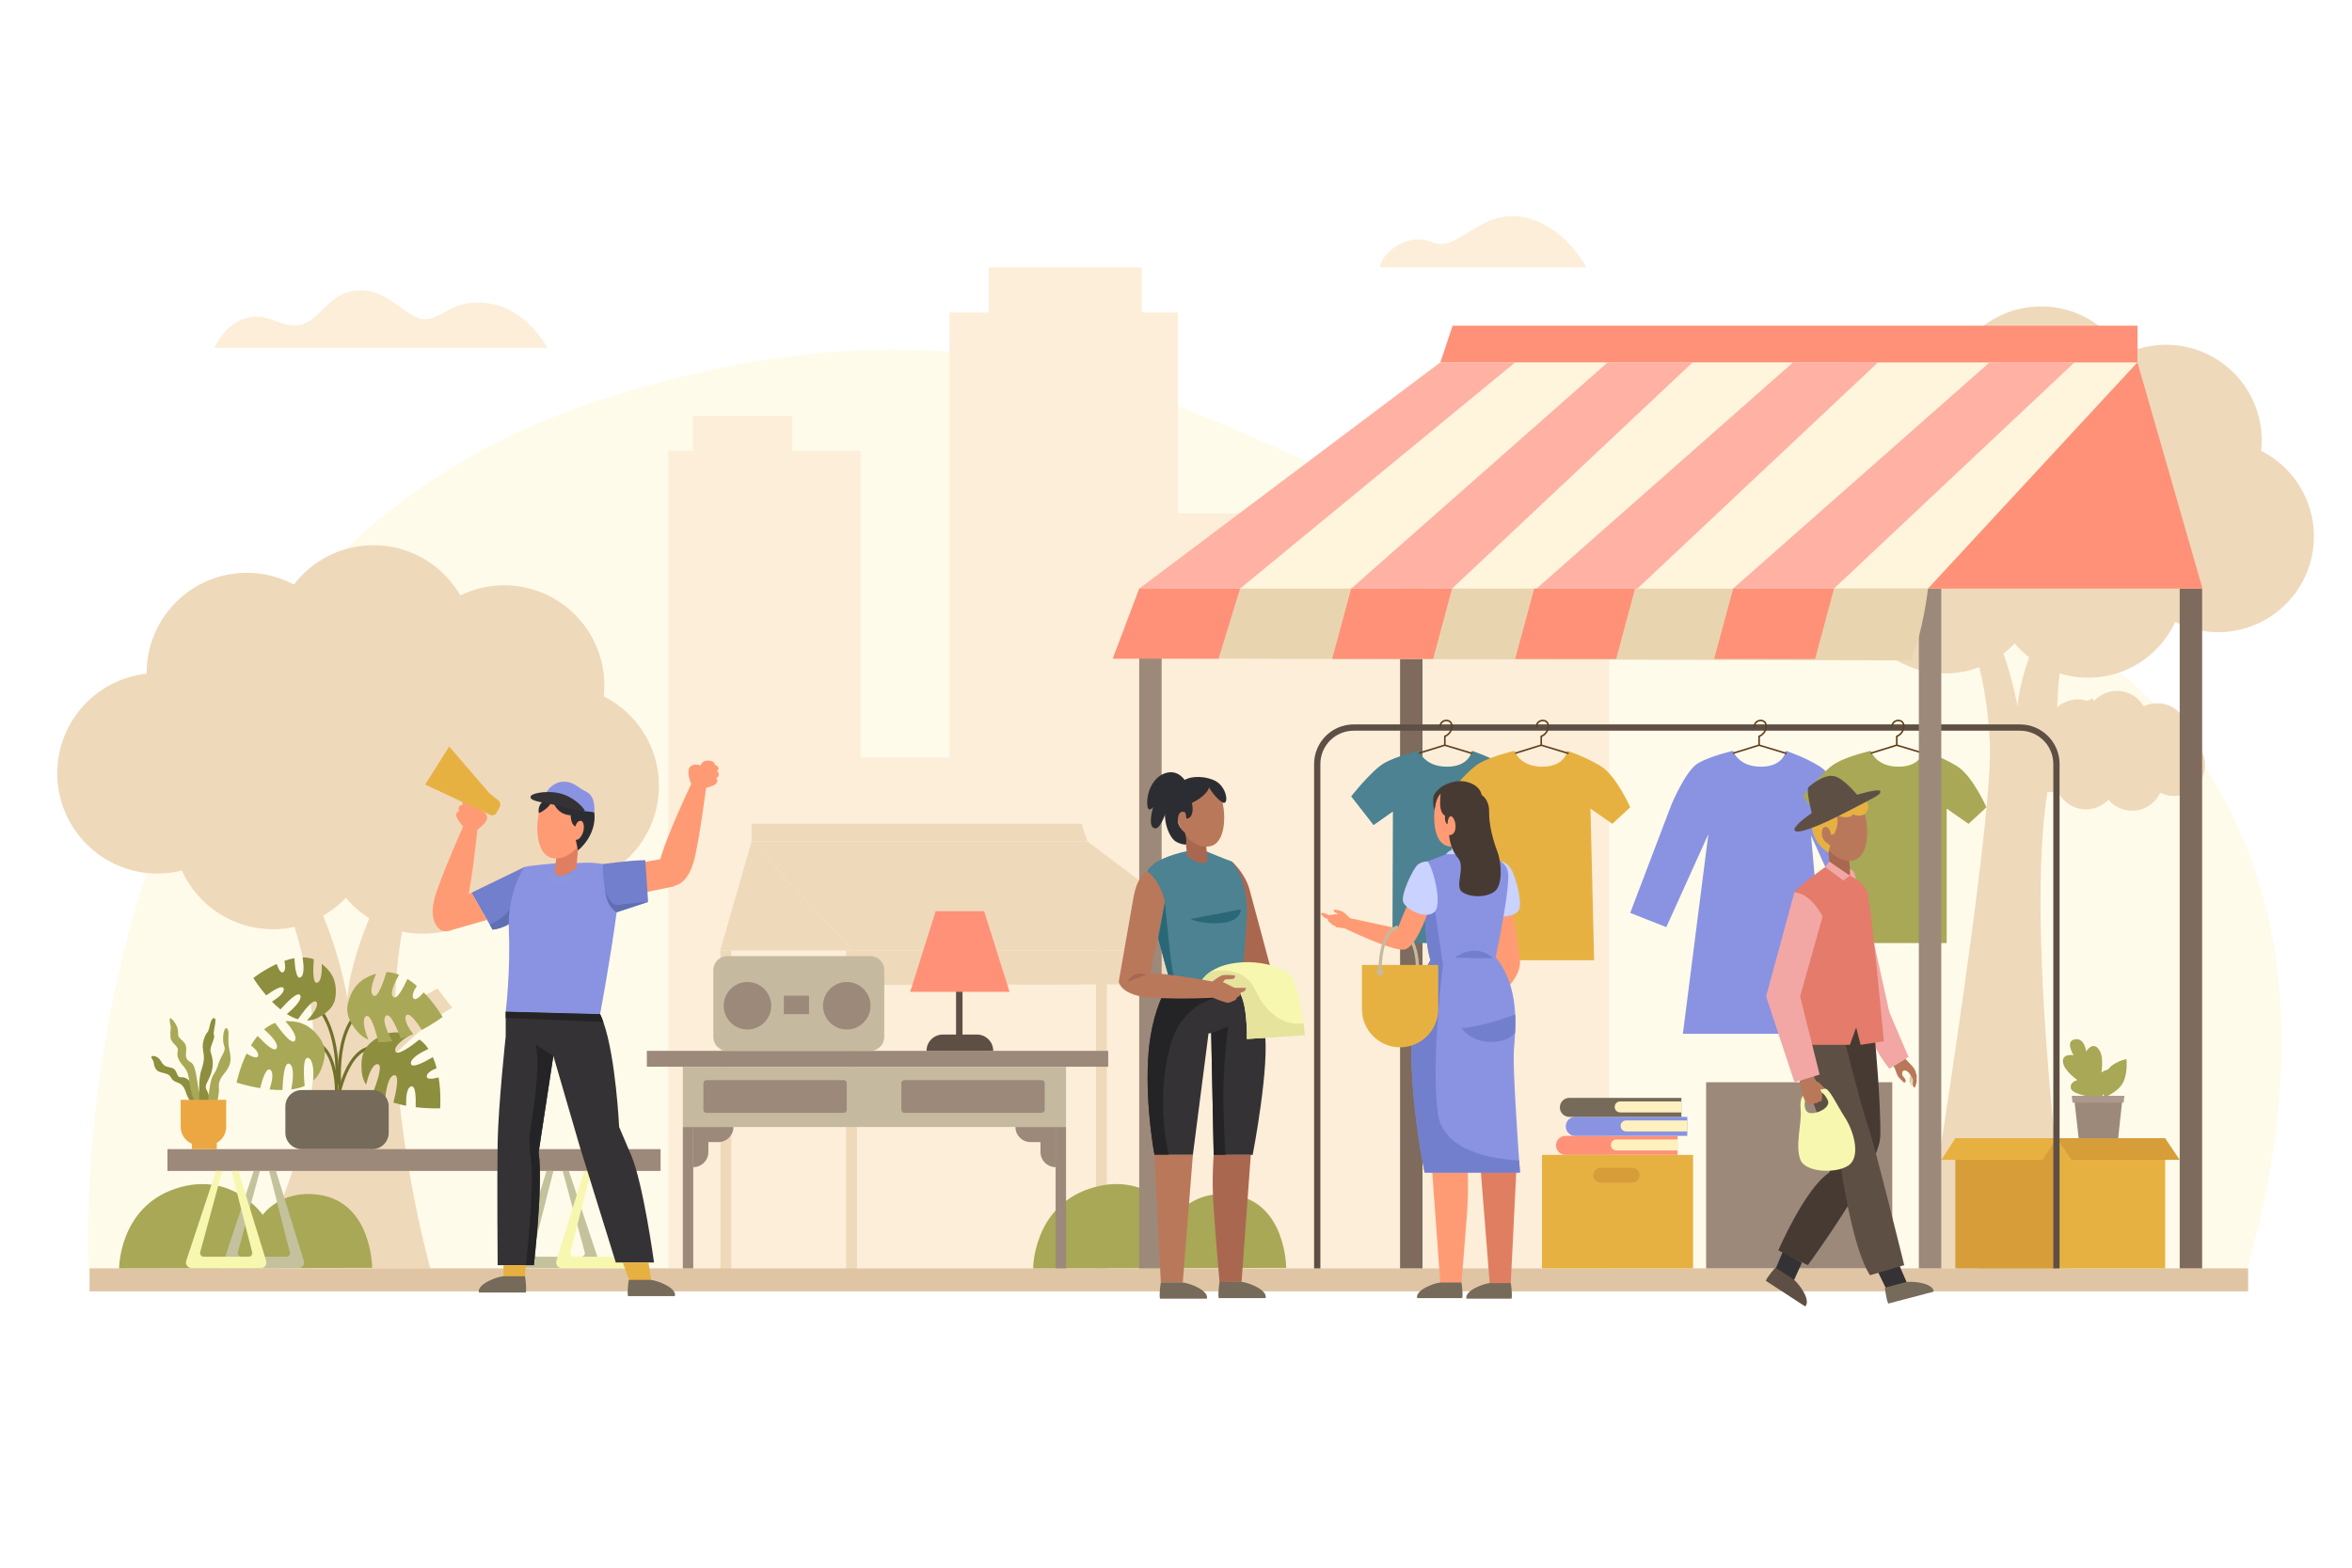 <?xml version="1.0" encoding="utf-8"?>
<!-- Generator: Adobe Illustrator 27.5.0, SVG Export Plug-In . SVG Version: 6.00 Build 0)  -->
<svg version="1.1" xmlns="http://www.w3.org/2000/svg" xmlns:xlink="http://www.w3.org/1999/xlink" x="0px" y="0px"
	 viewBox="0 0 750 500" style="enable-background:new 0 0 750 500;" xml:space="preserve">
<g id="BACKGROUND">
	<rect style="fill:#FFFFFF;" width="750" height="500"/>
</g>
<g id="OBJECT">
	<g>
		<g>
			<path style="fill:#FFFBEA;" d="M28.238,404.749c0,0-12.573-220.829,163.654-277.333s224.384,56.101,339.639,46.671
				s232.972,62.383,185.03,230.662H28.238z"/>
			<polygon style="fill:#FCEED9;" points="443.498,131.794 443.498,163.756 375.579,163.756 375.579,99.697 364.082,99.697 
				364.082,85.303 315.283,85.303 315.283,99.697 302.786,99.697 302.786,241.622 274.403,241.622 274.403,143.804 252.644,143.804 
				252.644,132.604 220.967,132.604 220.967,143.804 213.119,143.804 213.119,241.622 213.119,261.949 213.119,404.535 
				513.129,404.535 513.129,270.486 513.129,241.622 513.129,131.794 			"/>
			<g>
				
					<rect x="349.507" y="303.13" transform="matrix(-1 -1.224647e-16 1.224647e-16 -1 702.459 710.716)" style="fill:#EFD9BB;" width="3.445" height="104.456"/>
				
					<rect x="269.804" y="303.13" transform="matrix(-1 -1.224647e-16 1.224647e-16 -1 543.052 710.716)" style="fill:#EFD9BB;" width="3.445" height="104.456"/>
				
					<rect x="229.73" y="303.13" transform="matrix(-1 -1.224647e-16 1.224647e-16 -1 462.904 710.716)" style="fill:#EFD9BB;" width="3.445" height="104.456"/>
				
					<rect x="389.581" y="303.13" transform="matrix(-1 -1.224647e-16 1.224647e-16 -1 782.606 710.716)" style="fill:#EFD9BB;" width="3.445" height="104.456"/>
				<path style="fill:#EFD9BB;" d="M346.759,268.371c0,0,38.986,29.357,46.267,34.759H271.839l-32.175-34.759H346.759z"/>
				<polygon style="fill:#EFD9BB;" points="239.664,268.371 229.673,303.13 271.839,303.13 				"/>
				<path style="fill:#EFD9BB;" d="M271.839,303.13c0,0,0.783,6.811,2.662,11.038l122.595-0.313c0,0-2.975-7.046-4.071-10.725
					H271.839z"/>
				<polygon style="fill:#EFD9BB;" points="346.759,268.371 344.88,262.735 239.664,262.735 239.664,268.371 				"/>
			</g>
			<g>
				<path style="fill:#EFD9BB;" d="M192.522,222.083c0.121-1.132,0.191-2.278,0.191-3.442c0-17.661-14.317-31.977-31.977-31.977
					c-5.01,0-9.731,1.185-13.952,3.238c-5.525-9.571-15.843-16.029-27.689-16.029c-10.346,0-19.517,4.935-25.362,12.555
					c-4.475-2.383-9.577-3.743-15.001-3.743c-17.66,0-31.977,14.316-31.977,31.977c0,0.066,0.009,0.13,0.01,0.196
					c-16.026,1.732-28.505,15.295-28.505,31.781c0,17.661,14.317,31.977,31.977,31.977c2.668,0,5.246-0.363,7.724-0.979
					c5.036,11.049,16.151,18.744,29.085,18.744c9.161,0,17.4-3.874,23.23-10.047c5.866,7.006,14.67,11.468,24.522,11.468
					c12.887,0,23.964-7.639,29.027-18.622c4.312,2.167,9.165,3.415,14.32,3.415c17.661,0,31.977-14.316,31.977-31.977
					C210.123,238.135,202.953,227.35,192.522,222.083z"/>
				<path style="fill:#EFD9BB;" d="M144.179,321.394l-4.69-6.111c0,0-5.973,3.046-13.551,8.434
					c0.106-15.908,2.089-31.643,7.44-44.533l-7.674-2.984c0,0-13.644,24.303-14.923,42.21c0,0-4.69-27.714-17.055-42.21l-4.69,7.248
					c0,0,9.806,17.481,11.085,49.884c1.279,32.404-20.039,71.203-20.039,71.203h57.133c0,0-9.3-32.991-11.014-68.576
					C132.245,330.049,138.822,324.321,144.179,321.394z"/>
			</g>
			<g>
				<path style="fill:#EFD9BB;" d="M721.038,143.798c0.116-1.081,0.183-2.177,0.183-3.289c0-16.876-13.681-30.557-30.557-30.557
					c-4.787,0-9.299,1.132-13.333,3.094c-5.28-9.146-15.139-15.317-26.459-15.317c-9.886,0-18.65,4.715-24.235,11.997
					c-4.276-2.277-9.152-3.577-14.334-3.577c-16.876,0-30.557,13.681-30.557,30.557c0,0.063,0.009,0.124,0.009,0.187
					c-15.314,1.655-27.239,14.616-27.239,30.37c0,16.876,13.681,30.557,30.557,30.557c2.55,0,5.013-0.347,7.381-0.935
					c4.813,10.558,15.433,17.911,27.794,17.911c8.755,0,16.628-3.702,22.199-9.601c5.605,6.695,14.018,10.959,23.433,10.959
					c12.315,0,22.9-7.3,27.738-17.795c4.121,2.07,8.758,3.264,13.684,3.264c16.876,0,30.557-13.681,30.557-30.557
					C737.857,159.137,731.006,148.831,721.038,143.798z"/>
				<path style="fill:#EFD9BB;" d="M697.705,235.215c0.037-0.349,0.059-0.703,0.059-1.062c0-5.449-4.417-9.867-9.867-9.867
					c-1.546,0-3.003,0.365-4.305,0.999c-1.705-2.953-4.888-4.946-8.543-4.946c-3.192,0-6.022,1.523-7.825,3.874
					c-1.381-0.735-2.955-1.155-4.628-1.155c-5.449,0-9.867,4.417-9.867,9.867c0,0.021,0.003,0.04,0.003,0.061
					c-4.945,0.534-8.795,4.719-8.795,9.806c0,5.449,4.417,9.867,9.866,9.867c0.823,0,1.619-0.112,2.383-0.302
					c1.554,3.409,4.983,5.783,8.974,5.783c2.827,0,5.369-1.195,7.168-3.1c1.81,2.162,4.526,3.538,7.566,3.538
					c3.976,0,7.394-2.357,8.956-5.746c1.331,0.668,2.828,1.054,4.418,1.054c5.449,0,9.867-4.417,9.867-9.867
					C703.136,240.168,700.924,236.84,697.705,235.215z"/>
				<path style="fill:#EFD9BB;" d="M671.022,227.8l-3.884-5.061c0,0-4.947,2.522-11.223,6.985
					c0.088-13.175,1.73-26.207,6.162-36.883l-6.356-2.472c0,0-11.3,20.128-12.359,34.959c0,0-3.884-22.953-14.125-34.959
					l-3.884,6.003c0,0,8.122,14.478,9.181,41.315c1.059,26.837-21.775,166.847-21.775,166.847h47.318
					c0,0-18.186-128.317-3.944-164.672C661.138,234.968,666.585,230.224,671.022,227.8z"/>
			</g>
			<path style="fill:#FCEED9;" d="M95.765,110.936h78.763c0,0-6.207-12.2-18.407-14.126c-12.2-1.926-14.768,5.297-20.975,4.975
				c-6.207-0.321-11.629-10.683-22.544-8.971c-10.916,1.712-11.272,15.321-24.756,9.551c-13.484-5.77-19.477,8.57-19.477,8.57
				H95.765z"/>
			<path style="fill:#FCEED9;" d="M440.14,85.303h65.707c0,0-6.849-13.749-20.547-16.103c-13.698-2.354-20.547,11.608-28.68,8.051
				C448.487,73.694,439.926,81.501,440.14,85.303z"/>
			<rect x="28.559" y="404.535" style="fill:#E0C5A4;" width="688.323" height="7.328"/>
			<path style="fill:#A8A856;" d="M37.977,404.535c0,0,0-19.426,17.979-25.419c17.979-5.993,27.824,8.347,27.824,8.347
				s5.612-8.092,17.765-6.421c17.122,2.354,17.122,23.329,17.122,23.329L37.977,404.535z"/>
			<path style="fill:#A8A856;" d="M329.448,404.535c0,0,0-19.426,17.979-25.419c17.979-5.993,27.824,8.347,27.824,8.347
				s5.612-8.092,17.764-6.421c17.122,2.354,17.122,23.329,17.122,23.329L329.448,404.535z"/>
		</g>
		<rect x="544.039" y="345.17" style="fill:#9C897A;" width="59.365" height="59.365"/>
	</g>
	<g>
		<g>
			<g>
				<g>
					<rect x="630.762" y="363.045" style="fill:#E7B142;" width="59.664" height="41.49"/>
					<rect x="623.521" y="363.045" style="fill:#D69D38;" width="32.294" height="41.49"/>
					<polygon style="fill:#D69D38;" points="655.815,363.045 660.594,369.924 695.06,369.924 690.426,363.045 					"/>
					<polygon style="fill:#E7B142;" points="655.815,363.045 651.326,369.924 619.032,369.924 623.521,363.045 					"/>
				</g>
				<g>
					<path style="fill:#A8A856;" d="M673.536,342.788c0.025-3.16-3.43-0.73-3.43-0.73s0.722-4.616-0.448-6.744
						c-2.129-3.872-4.438,0.066-4.438,0.066s-0.432-4.451-3.621-3.889c-3.189,0.562-0.394,5.064-0.394,5.064
						s-3.918-0.723-3.336,2.442c0.492,2.677,4.575,5.473,4.575,5.473s-2.698,0.621-2.033,2.78c0.665,2.159,9.328,3.043,9.328,3.043
						S673.511,345.948,673.536,342.788z"/>
					<polygon style="fill:#9C897A;" points="661.318,349.505 662.838,363.045 675.437,363.045 676.885,349.505 					"/>
					<path style="fill:#A8A856;" d="M677.103,345.052c-1.429,3.082-5.697,4.815-5.961,4.917c-0.01,0.01-0.01,0.01-0.01,0.01
						s-1.379-4.095,0.395-7.714c1.774-3.619,6.549-4.42,6.549-4.42S678.583,341.869,677.103,345.052z"/>
					<path style="fill:#A8A856;" d="M678.076,337.845c-3.639,2.686-6.802,11.708-6.934,12.124c-0.01,0.01-0.01,0.01-0.01,0.01
						s-1.379-4.095,0.395-7.714C673.301,338.645,678.076,337.845,678.076,337.845z"/>
					<polygon style="fill:#AD998C;" points="660.63,349.505 660.883,351.677 677.175,351.677 677.429,349.505 					"/>
				</g>
			</g>
			<rect x="446.45" y="187.726" style="fill:#7F6B5D;" width="7.15" height="216.809"/>
			<g>
				<path style="fill:#4C8291;" d="M452.526,239.459c0,0,1.584,5.069,8.871,5.069s7.96-5.069,7.96-5.069s5.729,1.843,10.693,4.906
					c4.964,3.063,9.373,13.114,9.373,13.114l-5.703,5.28l-6.97-4.858v42.877h-32.738l0.158-41.952l-6.175,4.33l-7.131-9.161
					c0,0,6.513-8.274,10.489-10.579C445.328,241.109,452.526,239.459,452.526,239.459z"/>
				<path style="fill:#E7B142;" d="M482.941,239.459c0,0,1.584,5.069,8.871,5.069c7.287,0,7.96-5.069,7.96-5.069
					s5.729,1.843,10.693,4.906c4.964,3.063,9.373,13.114,9.373,13.114l-5.703,5.28l-6.97-4.858l1.162,48.368H472.05l2.535-47.444
					l-6.175,4.33l-7.131-9.161c0,0,6.513-8.274,10.489-10.579C475.743,241.109,482.941,239.459,482.941,239.459z"/>
				<path style="fill:#8A93E2;" d="M602.475,291.721l-13.014-34.201l0,0l0-0.001l-0.103-0.27l-0.016,0.002
					c-0.697-1.559-4.671-10.106-9.176-12.886c-4.964-3.063-10.693-4.906-10.693-4.906s-0.673,5.069-7.96,5.069
					c-7.287,0-8.871-5.069-8.871-5.069s-7.197,1.65-11.173,3.955c-3.976,2.305-8.513,13.28-8.513,13.28l-13.117,34.472l11.511,4.541
					l13.405-29.653l-8.124,63.658h46.507l-5.645-63.254l13.473,29.803L602.475,291.721z"/>
				<path style="fill:#A8A856;" d="M596.527,239.459c0,0,1.584,5.069,8.871,5.069c7.287,0,7.96-5.069,7.96-5.069
					s5.729,1.843,10.693,4.906c4.964,3.063,9.373,13.114,9.373,13.114l-5.703,5.28l-6.97-4.858v42.877h-32.738l0.158-41.952
					l-6.175,4.33l-7.131-9.161c0,0,6.513-8.274,10.489-10.579C589.33,241.109,596.527,239.459,596.527,239.459z"/>
				<polyline style="fill:none;stroke:#5F3E1B;stroke-width:0.5;stroke-miterlimit:10;" points="483.146,240.239 491.463,237.665 
					500.215,240.318 				"/>
				<g>
					<path style="fill:#5E4F45;" d="M656.753,404.535h-1.998v-160.87c0-5.855-4.763-10.618-10.618-10.618H431.655
						c-5.855,0-10.618,4.763-10.618,10.618v160.87h-1.998v-160.87c0-6.957,5.659-12.616,12.616-12.616h212.482
						c6.957,0,12.616,5.659,12.616,12.616V404.535z"/>
				</g>
				<path style="fill:none;stroke:#5F3E1B;stroke-width:0.5;stroke-linecap:round;stroke-miterlimit:10;" d="M491.463,237.665
					v-2.813c0,0,2.237-0.766,2.237-3.3c0-2.535-3.749-2.218-3.723,0.158"/>
				<polyline style="fill:none;stroke:#5F3E1B;stroke-width:0.5;stroke-miterlimit:10;" points="452.407,240.239 460.723,237.665 
					469.476,240.318 				"/>
				<path style="fill:none;stroke:#5F3E1B;stroke-width:0.5;stroke-linecap:round;stroke-miterlimit:10;" d="M460.723,237.665
					v-2.813c0,0,2.237-0.766,2.237-3.3c0-2.535-3.749-2.218-3.723,0.158"/>
				<polyline style="fill:none;stroke:#5F3E1B;stroke-width:0.5;stroke-miterlimit:10;" points="552.621,240.239 560.938,237.665 
					569.691,240.318 				"/>
				<path style="fill:none;stroke:#5F3E1B;stroke-width:0.5;stroke-linecap:round;stroke-miterlimit:10;" d="M560.938,237.665
					v-2.813c0,0,2.237-0.766,2.237-3.3c0-2.535-3.749-2.218-3.723,0.158"/>
				<polyline style="fill:none;stroke:#5F3E1B;stroke-width:0.5;stroke-miterlimit:10;" points="596.521,240.239 604.838,237.665 
					613.591,240.318 				"/>
				<path style="fill:none;stroke:#5F3E1B;stroke-width:0.5;stroke-linecap:round;stroke-miterlimit:10;" d="M604.838,237.665
					v-2.813c0,0,2.237-0.766,2.237-3.3c0-2.535-3.749-2.218-3.723,0.158"/>
			</g>
			<rect x="611.882" y="187.726" style="fill:#9C897A;" width="7.15" height="216.809"/>
			<rect x="695.06" y="187.726" style="fill:#7F6B5D;" width="7.15" height="216.809"/>
			<rect x="363.272" y="187.726" style="fill:#9C897A;" width="7.15" height="216.809"/>
			<path style="fill:#FFF5DD;" d="M459.304,115.58c0,0-80.92,60.934-96.032,72.146h251.535l66.784-72.146H459.304z"/>
			<polygon style="fill:#FF9178;" points="681.591,115.58 702.328,187.726 614.807,187.726 			"/>
			<path style="fill:#E8D5AF;" d="M614.807,187.726c0,0-1.625,14.137-5.525,22.911l-254.46-0.65c0,0,6.175-14.624,8.449-22.261
				H614.807z"/>
			<polygon style="fill:#FF9178;" points="459.304,115.58 463.203,103.881 681.591,103.881 681.591,115.58 			"/>
		</g>
		<g>
			<g>
				<rect x="206.271" y="335.16" style="fill:#9C897A;" width="147.109" height="5.062"/>
				<rect x="217.739" y="340.222" style="fill:#C5BA9F;" width="122.195" height="19.219"/>
				<rect x="217.739" y="359.441" style="fill:#9C897A;" width="3.322" height="45.094"/>
				<rect x="336.613" y="359.441" style="fill:#9C897A;" width="3.322" height="45.094"/>
				<path style="fill:#9C897A;" d="M225.886,359.441h-4.825v4.824v7.988c2.665,0,4.825-2.16,4.825-4.824v-3.164h3.164
					c2.665,0,4.825-2.16,4.825-4.824H225.886z"/>
				<path style="fill:#9C897A;" d="M331.788,359.441h4.825v4.824v7.988c-2.664,0-4.825-2.16-4.825-4.824v-3.164h-3.164
					c-2.664,0-4.825-2.16-4.825-4.824H331.788z"/>
				<path style="fill:#9C897A;" d="M269.054,354.933h-43.786c-0.533,0-0.964-0.432-0.964-0.964v-8.511
					c0-0.533,0.432-0.964,0.964-0.964h43.786c0.533,0,0.964,0.432,0.964,0.964v8.511
					C270.018,354.501,269.587,354.933,269.054,354.933z"/>
				<path style="fill:#9C897A;" d="M332.168,354.933h-43.786c-0.533,0-0.964-0.432-0.964-0.964v-8.511
					c0-0.533,0.432-0.964,0.964-0.964h43.786c0.533,0,0.964,0.432,0.964,0.964v8.511
					C333.133,354.501,332.701,354.933,332.168,354.933z"/>
			</g>
			<g>
				<path style="fill:#5E4F45;" d="M311.519,329.956h-4.592v-18.216h-2.066v18.216h-4.21c-2.874,0-5.205,2.33-5.205,5.205h1.225
					h20.053C316.724,332.286,314.394,329.956,311.519,329.956z"/>
				<polygon style="fill:#FF9178;" points="313.815,290.614 311.366,290.614 300.804,290.614 298.354,290.614 290.241,316.332 
					300.804,316.332 311.366,316.332 321.928,316.332 				"/>
			</g>
			<g>
				<path style="fill:#C5BA9F;" d="M277.526,335.16h-45.61c-2.457,0-4.449-1.992-4.449-4.448v-21.328
					c0-2.457,1.992-4.449,4.449-4.449h45.61c2.457,0,4.448,1.992,4.448,4.449v21.328C281.975,333.169,279.983,335.16,277.526,335.16
					z"/>
				<circle style="fill:#9C897A;" cx="238.347" cy="320.779" r="7.577"/>
				<circle style="fill:#9C897A;" cx="270.018" cy="320.779" r="7.577"/>
				<rect x="249.943" y="317.564" style="fill:#9C897A;" width="8.037" height="5.886"/>
			</g>
		</g>
		<g>
			<g>
				<rect x="53.402" y="366.504" style="fill:#9C897A;" width="157.244" height="6.958"/>
				<path style="fill:#C4C29D;" d="M96.88,402.148l-8.864-28.687H85.81l6.591,25.874c0.227,0.733-0.321,1.476-1.089,1.476H76.945
					c-0.777,0-1.326-0.76-1.082-1.498l7.011-25.852h-1.989l-9.497,28.652c-0.377,1.137,0.47,2.309,1.667,2.309h22.147
					C96.385,404.423,97.229,403.278,96.88,402.148z"/>
				<path style="fill:#F7F7AF;" d="M84.878,402.148l-8.864-28.687h-2.207l6.591,25.874c0.227,0.733-0.321,1.476-1.089,1.476H64.943
					c-0.777,0-1.326-0.76-1.082-1.498l7.011-25.852h-1.99l-9.497,28.652c-0.377,1.137,0.47,2.309,1.667,2.309H83.2
					C84.383,404.423,85.228,403.278,84.878,402.148z"/>
				<path style="fill:#C4C29D;" d="M165.413,402.148l8.864-28.687h2.207l-6.591,25.874c-0.227,0.733,0.321,1.476,1.089,1.476h14.367
					c0.777,0,1.326-0.76,1.082-1.498l-7.011-25.852h1.99l9.497,28.652c0.377,1.137-0.47,2.309-1.667,2.309h-22.147
					C165.908,404.423,165.063,403.278,165.413,402.148z"/>
				<path style="fill:#F7F7AF;" d="M177.415,402.148l8.864-28.687h2.207l-6.591,25.874c-0.227,0.733,0.321,1.476,1.089,1.476h14.367
					c0.777,0,1.326-0.76,1.082-1.498l-7.011-25.852h1.99l9.497,28.652c0.377,1.137-0.47,2.309-1.667,2.309h-22.147
					C177.91,404.423,177.065,403.278,177.415,402.148z"/>
			</g>
			<g>
				<path style="fill:#8D8E3E;" d="M62.34,355.325c0,0-1.017-2.996-2.14-4.869c-1.124-1.873-0.754-2.461-1.875-4.013
					c-1.121-1.552-2.833-0.91-3.797-2.782c-0.963-1.873-3.692-1.07-4.762-2.622c-1.07-1.552-0.321-2.033-1.284-3.318
					c-0.963-1.284,1.605-1.391,2.782,0.642c1.177,2.033,1.819,1.712,3.585,2.247c1.766,0.535,1.391,2.889,2.568,2.943
					c1.177,0.053,2.461-0.075,3.799,2.504c1.338,2.579,1.231,5.95,1.926,6.378c0.696,0.428,0.375,2.515,0.375,2.515L62.34,355.325z"
					/>
				<path style="fill:#A8A856;" d="M62.875,353.666c0,0-1.873-4.441-2.301-7.331c-0.428-2.889-0.482-4.441-1.98-6.153
					c-1.498-1.712-2.354-3.157-1.926-4.923c0.428-1.766-2.14-2.354-2.301-4.441c-0.16-2.087,0.268-2.782,0-3.799
					c-0.267-1.017-0.395-2.301-0.037-2.301s2.391,2.194,2.445,4.12c0.053,1.926-0.097,1.659,1.717,3.424
					c1.814,1.766,0.155,4.013,1.118,5.511c0.963,1.498,2.033,0.268,2.836,4.441c0.803,4.174,0.749,5.939,1.659,7.384
					c0.91,1.445,0.589,5.404,0.589,5.404l-1.838,0.157L62.875,353.666z"/>
				<path style="fill:#8D8E3E;" d="M63.591,351.776c0,0-0.431-7.42,0.568-10.345c0.999-2.925,1.037-4.209,0.59-6.492
					c-0.447-2.283,0.623-4.851,1.408-5.707c0.785-0.856,0.785-4.459,2.069-4.512c1.284-0.053-0.499,4.512,0,5.44
					c0.499,0.927-1.498,3.781-1.07,5.279c0.428,1.498,1.213,3.496,0.214,6.706c-0.999,3.211-2.54,3.924-1.27,5.922
					c1.27,1.998,0,6.778,0,6.778l-2.012-0.285L63.591,351.776z"/>
				<path style="fill:#A8A856;" d="M68.012,354.844c0,0,2.069-4.566,1.784-7.919c-0.285-3.353,2.212-4.409,3.282-6.985
					c1.07-2.575-0.118-4.858-0.238-7.213c-0.119-2.354,0.38-4.209-0.547-4.78c-0.927-0.571-1.57,3.71-0.856,5.422
					c0.714,1.712-0.499,2.782-1.355,4.78c-0.856,1.998-0.571,2.426-2.069,4.709c-1.498,2.283-1.912,11.986-1.912,11.986H68.012z"/>
				<path style="fill:#ECA742;" d="M57.611,350.788v8.572c0,2.44,1.471,4.534,3.574,5.449v1.695h7.945v-1.988
					c1.788-1.025,2.996-2.948,2.996-5.156v-8.572H57.611z"/>
			</g>
			<g>
				<path style="fill:none;stroke:#70702A;stroke-miterlimit:10;" d="M103.039,323.526c0,0,5.184,7.156,4.395,22.305"/>
				<path style="fill:none;stroke:#70702A;stroke-miterlimit:10;" d="M107.599,350.999c0,0,2.925-18.121,12.628-16.908"/>
				<path style="fill:#8D8E3E;" d="M136.091,343.236c0.077-1.031,1.48-1.886,3.151-2.549c-0.316-1.208-0.714-2.403-1.211-3.537
					c-2.802,1.669-6.819,3.746-7.006,2.049c-0.184-1.671,3.152-3.531,5.587-4.659c-0.781-1.162-1.717-2.187-2.841-2.997
					c-2.471,1.981-7.297,5.559-7.737,3.659c-0.366-1.578,2.495-3.717,4.749-5.129c-2.862-0.853-6.954-1.868-11.865,1.894
					c-2.114,1.619-4.181,3.836-3.543,10.044c0.155,1.503,0.64,2.806,1.364,3.943c0.632-2.615,1.841-6.425,3.559-6.565
					c2.072-0.169-0.27,6.306-1.344,9.033c1.11,0.91,2.413,1.658,3.819,2.274c0.255-2.59,0.976-7.389,2.852-7.769
					c1.952-0.395,0.6,5.743-0.173,8.752c1.337,0.414,2.709,0.74,4.057,0.99c-0.08-2.548,0.129-5.59,1.504-6.145
					c1.497-0.604,1.644,3.409,1.535,6.602c4.342,0.515,7.799,0.372,7.799,0.372s0.376-4.661-0.482-9.865
					C137.778,344.179,136.01,344.331,136.091,343.236z"/>
				<path style="fill:none;stroke:#70702A;stroke-miterlimit:10;" d="M98.752,332.386c0,0,4.539-0.801,7.014,6.199
					c2.475,7,1.262,14.277,1.262,14.277"/>
				<path style="fill:none;stroke:#70702A;stroke-miterlimit:10;" d="M108.669,350.115c0,0-3.317-22.045,7.705-28.894"/>
				<path style="fill:#766A5A;" d="M118.74,366.504H96.207c-2.88,0-5.214-2.335-5.214-5.214v-8.421c0-2.88,2.335-5.214,5.214-5.214
					h22.532c2.88,0,5.214,2.335,5.214,5.214v8.421C123.954,364.169,121.619,366.504,118.74,366.504z"/>
				<path style="fill:#A8A856;" d="M131.794,318.334c-0.524-0.891,0.142-2.394,1.139-3.89c-0.947-0.813-1.955-1.569-3.01-2.218
					c-1.353,2.968-3.472,6.963-4.592,5.674c-1.103-1.269,0.58-4.698,1.939-7.012c-1.304-0.51-2.657-0.82-4.042-0.846
					c-0.903,3.036-2.833,8.725-4.276,7.414c-1.2-1.089-0.066-4.476,0.983-6.92c-2.838,0.929-6.779,2.425-8.675,8.314
					c-0.816,2.534-1.252,5.535,2.808,10.273c0.983,1.147,2.124,1.942,3.367,2.465c-0.97-2.509-2.146-6.33-0.813-7.424
					c1.607-1.319,3.37,5.337,4.039,8.19c1.431,0.116,2.928-0.011,4.434-0.305c-1.266-2.274-3.406-6.63-2.08-8.01
					c1.38-1.436,3.764,4.379,4.842,7.293c1.334-0.421,2.648-0.934,3.898-1.496c-1.517-2.049-3.078-4.668-2.263-5.908
					c0.886-1.349,3.293,1.866,5.021,4.552c3.862-2.049,6.622-4.136,6.622-4.136s-2.345-4.046-6.015-7.834
					C133.717,318.149,132.351,319.281,131.794,318.334z"/>
				<path style="fill:#A8A856;" d="M82.31,336.703c0.212-0.999-0.883-2.199-2.286-3.29c0.634-1.059,1.341-2.083,2.127-3.021
					c2.197,2.358,5.435,5.439,6.081,3.881c0.637-1.535-2.015-4.222-4.013-5.965c1.062-0.887,2.234-1.601,3.524-2.059
					c1.797,2.563,5.387,7.291,6.33,5.611c0.783-1.396-1.34-4.216-3.088-6.179c2.951-0.018,7.114,0.15,10.735,5.077
					c1.558,2.12,2.907,4.796,0.585,10.509c-0.562,1.383-1.383,2.486-2.384,3.365c0.123-2.655,0.03-6.605-1.562-7.213
					c-1.919-0.733-1.487,6.058-1.221,8.942c-1.305,0.556-2.748,0.906-4.252,1.102c0.474-2.527,1.117-7.281-0.559-8.16
					c-1.743-0.914-2.156,5.284-2.254,8.352c-1.383,0.023-2.775-0.046-4.123-0.182c0.78-2.396,1.423-5.34,0.271-6.247
					c-1.253-0.987-2.502,2.78-3.281,5.84c-4.262-0.711-7.502-1.803-7.502-1.803s0.931-4.526,3.184-9.227
					C80.449,337.132,82.084,337.765,82.31,336.703z"/>
				<path style="fill:#8D8E3E;" d="M90.38,310.012c0.716-0.563,0.651-2.01,0.314-3.559c1.039-0.363,2.108-0.66,3.182-0.855
					c0.158,2.87,0.615,6.83,1.948,6.131c1.313-0.688,1.032-4.042,0.659-6.378c1.234-0.001,2.444,0.18,3.59,0.603
					c-0.233,2.782-0.475,8.071,1.13,7.458c1.334-0.509,1.491-3.653,1.414-5.996c2.032,1.673,4.786,4.166,4.452,9.608
					c-0.144,2.342-0.749,4.945-5.602,7.532c-1.175,0.626-2.367,0.912-3.555,0.943c1.601-1.748,3.793-4.507,3.05-5.833
					c-0.896-1.598-4.479,3.3-5.944,5.427c-1.212-0.364-2.4-0.949-3.541-1.674c1.768-1.46,4.924-4.349,4.278-5.908
					c-0.672-1.621-4.495,2.387-6.315,4.432c-0.96-0.774-1.874-1.617-2.72-2.479c1.903-1.195,4.025-2.844,3.754-4.123
					c-0.295-1.391-3.301,0.475-5.583,2.125c-2.513-2.921-4.108-5.52-4.108-5.52s3.223-2.568,7.451-4.5
					C88.861,309.243,89.619,310.61,90.38,310.012z"/>
			</g>
		</g>
		<g>
			<g>
				<path style="fill:#FF9178;" d="M534.938,368.34h-35.743c-1.655,0-2.996-1.341-2.996-2.996v-0.069
					c0-1.655,1.341-2.996,2.996-2.996h35.743V368.34z"/>
				<path style="fill:#FFF1BF;" d="M534.938,366.916h-19.532c-0.955,0-1.728-0.774-1.728-1.728v-0.039
					c0-0.954,0.774-1.728,1.728-1.728h19.532V366.916z"/>
			</g>
			<g>
				<path style="fill:#8A93E2;" d="M538.041,362.279h-35.744c-1.655,0-2.996-1.341-2.996-2.996v-0.068
					c0-1.655,1.341-2.996,2.996-2.996h35.744V362.279z"/>
				<path style="fill:#FFF1BF;" d="M538.041,360.856h-19.532c-0.954,0-1.728-0.774-1.728-1.728v-0.039
					c0-0.954,0.774-1.728,1.728-1.728h19.532V360.856z"/>
			</g>
			<g>
				<path style="fill:#766A5A;" d="M536.15,356.219h-35.743c-1.655,0-2.996-1.341-2.996-2.996v-0.069
					c0-1.655,1.341-2.996,2.996-2.996h35.743V356.219z"/>
				<path style="fill:#FFF1BF;" d="M536.15,354.795h-19.532c-0.954,0-1.728-0.774-1.728-1.728v-0.039
					c0-0.954,0.774-1.728,1.728-1.728h19.532V354.795z"/>
			</g>
			<g>
				<path style="fill:#E7B142;" d="M491.708,368.34v36.195h48.184V368.34H491.708z"/>
				<path style="fill:#D69D38;" d="M520.517,377.19h-10.113c-1.286,0-2.328-1.042-2.328-2.328v-0.053
					c0-1.285,1.042-2.328,2.328-2.328h10.113c1.286,0,2.328,1.042,2.328,2.328v0.053C522.845,376.148,521.803,377.19,520.517,377.19
					z"/>
			</g>
		</g>
		<polygon style="fill:#FFB1A4;" points="395.429,187.726 483.146,115.58 459.304,115.58 363.272,187.726 		"/>
		<polygon style="fill:#FFB1A4;" points="463.02,187.726 539.734,115.58 512.653,115.58 430.863,187.726 		"/>
		<polygon style="fill:#FFB1A4;" points="522.133,187.726 598.848,115.58 571.766,115.58 489.977,187.726 		"/>
		<polygon style="fill:#FFB1A4;" points="584.796,187.726 661.51,115.58 634.429,115.58 552.639,187.726 		"/>
		<polygon style="fill:#FF9178;" points="395.429,187.726 388.571,210.073 354.822,210.073 363.272,187.726 		"/>
		<polygon style="fill:#FF9178;" points="430.863,187.726 424.786,210.166 456.999,210.166 463.02,187.726 		"/>
		<polygon style="fill:#FF9178;" points="489.223,187.726 483.146,210.166 515.36,210.166 521.38,187.726 		"/>
		<polygon style="fill:#FF9178;" points="552.67,187.726 546.592,210.166 578.806,210.166 584.826,187.726 		"/>
	</g>
	<g>
		<g>
			<path style="fill:#353235;" d="M399.45,368.34h-12.43l-0.79-38.85l-0.86,0.13l-4.99,38.72h-12.23c0,0-2.85-14.67-2.06-30.29
				c0.79-15.63,6.27-23.6,6.27-23.6l19.98-1.62l5.26-0.43c0,0,0.36,0.52,0.92,1.57c0.22,0.41,0.47,0.9,0.73,1.47
				c1.24,2.62,2.88,6.94,3.95,13.02C405.1,339.25,399.45,368.34,399.45,368.34z"/>
			<path style="fill:#242426;" d="M400.43,314.45l-1.18,0.99l-2.15,1.81c0,0-18.39-2.25-23.67,15.46
				c-5.29,17.72-0.72,35.63-0.72,35.63h-4.56c0,0-2.85-14.67-2.06-30.29c0.79-15.63,6.27-23.6,6.27-23.6l19.98-1.62
				c2.57,0.36,4.74,0.81,6.18,1.14C399.73,314.25,400.43,314.45,400.43,314.45z"/>
			<path style="fill:#AA6750;" d="M392.773,274.741c0,0,4.177,3.532,5.672,8.966c1.494,5.434,6.657,24.769,6.657,24.769h-8.763
				C396.339,308.475,391.72,277.322,392.773,274.741z"/>
			<path style="fill:#4C8291;" d="M384.525,271.48c0,0,6.89,2.853,8.248,3.26c0,0,5.332,5.434,4.789,17.524
				c-0.543,12.09-2.148,24.435-2.148,24.435l-21.089,0.55c0,0-9.905-33.262-8.819-38.424c1.087-5.162,12.992-7.345,12.992-7.345
				H384.525z"/>
			<path style="fill:#AA6750;" d="M377.802,265.236l0.726,7.744c0,0,4.961,4.053,6.594,1.452l-0.665-5.929L377.802,265.236z"/>
			<path style="fill:#BA785B;" d="M375.387,260.898c1.308,6.54,7.245,10.31,11.17,8.809c4.018-1.537,4.264-8.912,3.421-13.13
				c-0.844-4.218-4.835-6.622-9.053-5.778C376.706,251.642,374.543,256.68,375.387,260.898z"/>
			<path style="fill:#2C2D32;" d="M377.802,248.76c0,0-4.591,0.968-5.966,7.285c-1.375,6.317,1.33,11.207,2.983,12.277
				c1.653,1.07,3.372,1.066,3.372,1.066s0.381-1.729-0.389-3.868c0,0-2.4-1.732-2.196-4.381c0.204-2.649,1.743-2.347,2.196-2.065
				s0.483,1.963,0.483,1.963s1.141,0.306,1.753-1.324c0.611-1.63,0-3.617,0-3.617s4.628-2.067,5.498-4.905
				c0,0,2.08,3.461,4.277,4.718c2.197,1.257,1.586-5.365-2.897-7.148C382.432,246.977,378.622,248.097,377.802,248.76z"/>
			<path style="fill:#2C2D32;" d="M378.051,249.218c0,0-1.936-3.617-5.807-2.802s-6.317,5.094-6.419,9.323
				c-0.102,4.228,1.885,1.681,1.885,1.681s-1.987,6.368,0.56,6.775c2.547,0.408,4.285-9.221,6.447-10.647
				C376.879,252.122,378.051,249.218,378.051,249.218z"/>
			<path style="fill:#BA785B;" d="M365.821,277.917c0,0-3.24,1.171-4.462,8.778l-4.619,26.354l9.351,1.087l5.368-26.354
				C371.458,287.782,370.419,281.365,365.821,277.917z"/>
			<path style="fill:#F7F7AF;" d="M397.6,331.39c0,0,0.44-14.74-3.98-16.34c-3.53-1.27-8.36-1.53-10.13-1.58
				c-0.45-0.01-0.7-0.01-0.7-0.01s0.16-0.41,0.59-1.02c0.5-0.71,1.38-1.7,2.81-2.64c1.47-0.99,3.55-1.92,6.41-2.46
				c8.02-1.49,16.03,0.85,18.89,3.61c1.97,1.91,3.43,10.37,4.13,15.41c0.32,2.25,0.49,3.81,0.49,3.81L397.6,331.39z"/>
			<path style="fill:#E5E39C;" d="M397.6,331.39c0,0,0.44-14.74-3.98-16.34c-3.53-1.27-8.36-1.53-10.13-1.58l-0.11-1.03
				c0.5-0.71,1.38-1.7,2.81-2.64c4.06-0.69,11.17-0.74,14.24,6.2c3.58,8.08,10,11.31,15.19,10.36c0.32,2.25,0.49,3.81,0.49,3.81
				L397.6,331.39z"/>
			<path style="fill:#BA785B;" d="M356.74,313.049c0,0,4.612-1.77,8.683-2.515c4.071-0.745,21.203,2.515,21.203,2.515v5.162
				c0,0-8.694,0.577-19.223,0C357.212,317.653,356.74,313.049,356.74,313.049z"/>
			<path style="fill:#BA785B;" d="M386.117,313.423c0,0,2.377-1.936,3.498-2.309c1.121-0.374,4.211,0,4.211,0
				s0.068,0.921-0.543,1.072s-2.615,0.219-2.615,0.219l-0.695,0.815l3.65,1.834h3.668c0,0,0,1.392-1.63,1.46
				c0,0,0.034,1.189-1.257,1.63c0,0-0.136,0.951-1.291,1.121c0,0-0.849,0.679-1.902,0.509c-1.053-0.17-5.264-1.868-5.264-1.868
				L386.117,313.423z"/>
			<path style="fill:#BA785B;" d="M368.151,368.34c0,0,1.601,32.528,2.009,40.678h7.002l3.219-40.678H368.151z"/>
			<path style="fill:#AA6750;" d="M387.022,368.34c0,0-0.712,7.472,0,17.388c0.713,9.917,1.853,23.168,1.853,23.168l7.032-0.067
				l2.945-40.489H387.022z"/>
			<path style="fill:#766A5A;" d="M384.816,413.299c0,0-0.268-1.391-3.103-2.782s-4.691-1.498-4.691-1.498h-6.863
				c0,0-0.593,3.531-0.272,5.19h14.929C384.816,414.208,385.03,413.779,384.816,413.299z"/>
			<path style="fill:#766A5A;" d="M403.544,413.103c0,0-0.268-1.391-3.104-2.782s-4.691-1.498-4.691-1.498h-6.863
				c0,0-0.593,3.531-0.272,5.19h14.929C403.544,414.013,403.758,413.583,403.544,413.103z"/>
			<path style="fill:#2A6777;" d="M395.643,290.053l-16.005,3.05c0,0,3.667,1.842,9.943,1.262
				C395.857,293.786,395.643,290.053,395.643,290.053z"/>
			<path style="fill:#2A6777;" d="M371.458,287.782c0,0,1.79,19.837,2.755,23.26l-1.746-0.217l-3.106-11.413L371.458,287.782z"/>
			<path style="fill:#242426;" d="M386.23,329.487l5.389-2.059c0,0-1.904,14.357-1.476,26.5c0.428,12.143,0.643,14.411,0.643,14.411
				h-3.763L386.23,329.487z"/>
			<path style="fill:#AA6750;" d="M365.423,310.948l-5.851,2.195C359.571,313.143,361.274,309.253,365.423,310.948z"/>
		</g>
		<g>
			<path style="fill:none;stroke:#C5BA9F;stroke-linecap:round;stroke-miterlimit:10;" d="M446.668,296.13
				c0,0,4.869,2.238,5.297,11.631"/>
			<path style="fill:#FF9B74;" d="M482.283,291.768c0,0,1.944,9.358,2.409,14.501s-5.385,10.136-5.385,10.136l-3.282-11.09
				l3.228-13.547H482.283z"/>
			<path style="fill:#CAD2FF;" d="M478.549,274.74c0,0,2.477,0.08,3.975,3.79c1.498,3.71,2.925,10.131,1.712,11.914
				c-1.213,1.784-4.959,1.88-4.959,1.88L478.549,274.74z"/>
			<path style="fill:#EAE1B9;" d="M469.899,265.236l-0.726,7.744c0,0-4.961,4.053-6.594,1.452l0.665-5.929L469.899,265.236z"/>
			<path style="fill:#FF9B74;" d="M472.313,260.898c-1.308,6.54-7.245,10.31-11.17,8.809c-4.018-1.537-4.264-8.912-3.42-13.13
				c0.844-4.218,4.835-6.622,9.053-5.778C470.994,251.642,473.157,256.68,472.313,260.898z"/>
			<path style="fill:#E07E61;" d="M483.681,370.127c0,0-1.539,31.26-1.93,39.093h-6.729l-3.094-39.093H483.681z"/>
			<path style="fill:#FF9B74;" d="M467.809,370.127c0,0,0.685,7.181,0,16.711c-0.685,9.53-1.78,22.265-1.78,22.265l-6.758-0.065
				l-2.831-38.911H467.809z"/>
			<path style="fill:#766A5A;" d="M467.665,413.334c0,0,0.257-1.337,2.983-2.674s4.508-1.44,4.508-1.44h6.595
				c0,0,0.57,3.394,0.261,4.988h-14.347C467.665,414.208,467.459,413.796,467.665,413.334z"/>
			<path style="fill:#766A5A;" d="M451.931,413.146c0,0,0.257-1.337,2.983-2.674s4.508-1.44,4.508-1.44h6.595
				c0,0,0.57,3.394,0.261,4.988h-14.347C451.931,414.02,451.726,413.608,451.931,413.146z"/>
			<path style="fill:#8A93E2;" d="M484.69,373.98h-30.42c0,0-4.07-19.26-4.25-38.82v-0.78c0-19.03,6.1-28.11,6.1-28.11
				c-0.62-2.12-1.41-6.03-1.72-12.84c-0.13-2.85-0.15-5.39-0.11-7.62c0.12-7.21,0.9-11.07,0.9-11.07c1.36-0.41,8.25-3.26,8.25-3.26
				h6.02c0,0,10.26,1.24,11.35,6.4c0.86,4.09-2.47,20.71-3.88,27.44c3.8,4.64,5.41,10.1,5.99,15.25c0.12,1.03,0.2,2.04,0.25,3.04
				c0.01,0.26,0.02,0.53,0.03,0.79c0.05,1.77,0.01,3.47-0.07,5.03c-0.11,2.23-0.29,4.19-0.4,5.73c-0.33,4.94,1.04,25.74,1.67,34.69
				c0.01,0.08,0.01,0.17,0.02,0.25C484.58,372.49,484.69,373.98,484.69,373.98z"/>
			<path style="fill:#CAD2FF;" d="M461.155,272.416c0,0,0.388-0.984,2.93-1.84c2.542-0.856,5.511-0.755,6.394-0.458
				c0.883,0.297,1.016,1.823,1.016,1.823S468.712,272.571,461.155,272.416z"/>
			<path style="fill:#727FCC;" d="M484.69,373.98h-30.42c0,0-4.07-19.26-4.25-38.82v-0.78c0-19.03,6.1-28.11,6.1-28.11
				c-0.62-2.12-1.41-6.03-1.72-12.84c-0.13-2.85-0.15-5.39-0.11-7.62l3.04,2.99l2.81,18.96c0,0-3.83,30.04-1.7,47.04
				c1.57,12.51,17.63,14.91,25.98,15.3C484.58,372.49,484.69,373.98,484.69,373.98z"/>
			<path style="fill:#473A33;" d="M459.406,253.131c0,0-0.424,3.025,0,4.88c0.424,1.855,1.388,2.14,1.388,2.14
				s-0.285,2.176,0.785,2.782c0,0,0.072-2.489,0.999-2.6c0.927-0.111,1.89,2.351,1.462,4.277s-1.962,1.748-1.962,1.748
				s0.244,4.245,2.833,7.277s-1.295,9.096,1.414,10.915c2.709,1.819,7.953,1.712,10.414-0.357c2.461-2.069,2.105-9.025,0.749-12.556
				c-1.356-3.531-2.711-8.561-2.64-12.663c0.071-4.102-2.355-5.387-2.355-5.387s-0.32-3.139-4.922-4.245
				c-4.602-1.106-10.452,2.212-10.559,5.386c-0.107,3.175,0.454,3.526,0.454,3.526S457.912,254.173,459.406,253.131z"/>
			<path style="fill:#FF9B74;" d="M448.844,288.795c-0.436,0.228-3.139,7.335-3.139,7.335l-15.865-3.429l-0.972,3.429
				c0,0,15.196,7.408,18.977,6.707c3.781-0.701,7.342-11.545,7.342-11.545L448.844,288.795z"/>
			<path style="fill:#CAD2FF;" d="M455.188,274.741c0,0-1.778-0.071-3.169,1.106c-1.391,1.177-5.618,9.792-4.495,12.039
				c1.124,2.247,6.928,5.404,9.805,3.05C460.206,288.581,456.776,276.15,455.188,274.741z"/>
			<path style="fill:#FF9B74;" d="M430.509,292.888c0,0-0.963-0.963-1.846-1.766c-0.883-0.803-3.398-1.07-3.398-1.07
				s0.107,0.696,0.187,0.803c0.08,0.107,1.364,0.615,1.364,0.615s-2.782,0.348-2.943,0.401c-0.161,0.054-1.311-0.615-1.819-0.696
				c-0.508-0.08-1.017,0.294-1.017,0.294s0.936,0.883,1.284,1.177c0.348,0.294,0.99,0.401,0.99,0.401s0.08,0.642,0.401,0.936
				c0.321,0.294,0.615,0.401,0.615,0.401s0.08,0.241,0.482,0.535c0.401,0.294,0.963,0.348,0.963,0.348s0.053,0.294,0.321,0.428
				c0.268,0.134,3.318,0.455,3.318,0.455L430.509,292.888z"/>
			<path style="fill:#E7B142;" d="M446.45,334.026L446.45,334.026c-6.715,0-12.159-5.444-12.159-12.159v-14.105h11.488h12.831
				v14.105C458.609,328.582,453.165,334.026,446.45,334.026z"/>
			<path style="fill:none;stroke:#C5BA9F;stroke-linecap:round;stroke-miterlimit:10;" d="M440.087,310.198
				c0,0-0.482-12.2,5.297-14.465"/>
			<path style="fill:#C5BA9F;" d="M441.157,310.038c0,0.591-0.479,1.07-1.07,1.07s-1.07-0.479-1.07-1.07
				c0-0.591,0.479-1.07,1.07-1.07S441.157,309.447,441.157,310.038z"/>
			<path style="fill:#727FCC;" d="M483.13,329.43c-1.14,1.26-2.84,2.32-5.33,2.71c-8.05,1.29-11.8-4.28-11.8-4.28
				c4.82-0.11,13.1-2.82,17.17-4.25c0.01,0.26,0.02,0.53,0.03,0.79C483.25,326.17,483.21,327.87,483.13,329.43z"/>
			<path style="fill:#727FCC;" d="M476.013,305.444c0.467,0.391-12.12,0-12.12,0S470.039,300.437,476.013,305.444z"/>
		</g>
		<g>
			<g>
				<path style="fill:#AA6750;" d="M582.834,269.749l0.726,7.744c0,0,4.961,4.053,6.594,1.452l-0.666-5.929L582.834,269.749z"/>
				<path style="fill:#BA785B;" d="M580.419,265.411c1.308,6.54,7.245,10.31,11.17,8.809c4.018-1.537,4.264-8.912,3.42-13.13
					c-0.844-4.218-4.834-6.622-9.053-5.778C581.739,256.155,579.576,261.193,580.419,265.411z"/>
				<polygon style="fill:#353235;" points="598.788,405.551 601.425,410.98 608.117,409.219 605.713,403.728 				"/>
				<path style="fill:#766A5A;" d="M616.328,411.089c0,0-0.613-1.277-3.709-1.901c-3.097-0.624-4.918-0.255-4.918-0.255
					l-6.637,1.747c0,0,0.326,3.566,1.058,5.088l14.437-3.8C616.56,411.968,616.658,411.499,616.328,411.089z"/>
				<polygon style="fill:#353235;" points="568.492,399.213 566.165,404.765 571.963,408.543 574.602,402.668 				"/>
				<path style="fill:#5E4F45;" d="M576.088,415.884c0,0,0.535-1.312-1.081-4.026s-3.112-3.816-3.112-3.816l-5.75-3.747
					c0,0-2.425,2.635-3.061,4.2l12.507,8.15C575.592,416.646,576.005,416.404,576.088,415.884z"/>
				<path style="fill:#F2A7A5;" d="M594.742,288.01l7.733,34.816l6.107,14.269l-6.107,3.773c0,0-4.023-4.914-6.021-10.194
					C594.456,325.394,594.742,288.01,594.742,288.01z"/>
				<path style="fill:#473A33;" d="M597.881,331.442c0,0,1.944,20.733,1.712,30.837c-0.232,10.104-23.115,41.236-23.115,41.236
					l-9.417-4.709c0,0,8.58-19.905,16.276-24.828l5.769-19.184l-3.853-25.082l10.916-3.249L597.881,331.442z"/>
				<path style="fill:#5E4F45;" d="M572.893,332.25c0,0,5.642,26.556,13.776,37.674c0,0,3.638,27.599,9.631,36.802l10.916-3.211
					c0,0-9.631-39.16-11.558-44.408c-1.926-5.247-7.561-27.666-7.561-27.666L572.893,332.25z"/>
				<path style="fill:#E7B142;" d="M580.239,258.652c0,0-1.799,0.499-2.37,3.139c-0.571,2.64,0.642,5.565,2.176,7.491
					c1.534,1.926,2.996,2.675,2.996,2.675l0.571-2.39c0,0-2.854-1.249-2.675-3.995c0.178-2.747,2.033-1.855,2.461-0.963
					c0.428,0.892,0.428,1.677,0.428,1.677l1.07-0.321c0,0,1.784-3.139,0.713-6.064c0,0,1.284,0.856,3.353,0.714
					c2.069-0.143,1.712-0.999,1.712-0.999s0.877,0.578,2.461,0.499c1.585-0.079,2.497-1.284,2.64-2.747
					c0.143-1.462-1.926-4.423-7.241-3.817C583.22,254.158,580.718,256.12,580.239,258.652z"/>
				<path style="fill:#5E4F45;" d="M589.462,258.617c8.704-4.543,10.202-5.065,10.131-6.207c-0.071-1.142-7.42,1.061-7.42,1.061
					s-4.138-5.127-7.206-5.912c-3.068-0.785-7.42,2.64-8.276,3.496c-0.856,0.856,1.034,8.276,1.034,8.276s-6.242,4.183-5.457,5.516
					S579.474,263.83,589.462,258.617z"/>
				<path style="fill:#E57B6A;" d="M582.042,276.527c0,0-8.84,6.204-9.842,8.059l2.664,48.656h15.028l1.995-5.565l1.427,5.565
					l7.42-1.141c0,0-4.099-43.947-5.331-47.514c-1.232-3.568-5.511-5.312-5.511-5.312L582.042,276.527z"/>
				<path style="fill:#F7F7AF;" d="M575.336,349.009c0,0-1.57,0.927-1.142,4.923c0.428,3.995-1.86,11.58-0.074,15.992
					c1.786,4.412,12.815,4.412,15.933,1.273s0.978-10.559-1.733-14.768c-2.711-4.209-4.851-9.061-6.349-9.239
					c-1.498-0.178-1.578,0.368-1.578,0.368l0.436,0.916c0,0,0.856,0.107,1.998,2.39c1.142,2.283-3.282,4.495-5.636,4.138
					c-2.354-0.357-1.605-4.031-1.605-4.031L575.336,349.009z"/>
				<path style="fill:#BA785B;" d="M580.393,347.558l1.578-0.368c0,0-0.571-0.499-1.463-1.463c-0.486-0.525-1.019-0.78-1.409-0.908
					c-0.262-0.556-0.446-0.947-0.446-0.947l-0.321-1.07l-4.503,1.874c0,0,0.543,4.583,1.756,6.295
					c1.213,1.712,1.998,1.07,1.998,1.07c0.856,0.214,1.07-0.214,1.07-0.214c0.892,0.25,1.177-0.499,1.177-0.499
					c0.749,0.214,0.999-0.25,0.999-0.25s0.464-1.641,0-2.604C580.732,348.27,580.576,347.942,580.393,347.558z"/>
				<polygon style="fill:#F2A7A5;" points="582.042,276.527 583.306,274.783 589.893,279.275 587.821,280.84 				"/>
				<path style="fill:#F2A7A5;" d="M572.2,284.586l-9.025,33.206l9.025,27.378l8.039-2.439l-6.221-24.939l7.168-25.468
					C581.186,292.324,577.768,285.086,572.2,284.586z"/>
				<path style="fill:#CEC49D;" d="M609.144,342.062l0.107,1.204c0,0-0.589,1.364-0.241,2.007c0.348,0.642,1.017-1.124,1.097-1.605
					C610.188,343.186,609.144,342.062,609.144,342.062z"/>
				<path style="fill:#E5DCB5;" d="M609.412,342.891l0.107,1.204c0,0-0.589,1.364-0.241,2.007c0.348,0.642,1.017-1.124,1.097-1.605
					C610.455,344.015,609.412,342.891,609.412,342.891z"/>
				<path style="fill:#BA785B;" d="M603.767,340.07l0.392,0.521c0,0,0.705,2.14,1.079,2.729c0.375,0.589,1.977,2.033,1.977,2.033
					s0.618-0.294,0.457-0.829c-0.16-0.535-1.017-1.498-1.017-1.498s-0.348-1.177,0.321-1.525c0.669-0.348,1.578,0.375,2.007,1.017
					c0.428,0.642,0.91,1.445,1.017,1.766c0.107,0.321-0.241,1.471,0,2.033c0.241,0.562,0.615,0.589,0.615,0.589
					s0.749-2.06,0.589-2.381c-0.161-0.321,0.072-0.856,0.023-1.364c-0.049-0.508-0.317-0.749-0.317-1.124
					c0-0.375-0.589-1.311-0.803-1.632c-0.214-0.321-2.167-2.301-2.167-2.301l-0.307-0.422L603.767,340.07z"/>
			</g>
			<polygon style="fill:#F2A7A5;" points="589.936,276.999 589.893,279.275 591.955,280.43 591.214,278.179 			"/>
		</g>
		<g>
			<path style="fill:#727FCC;" d="M166.82,289.87c-1.16,2.37-2.89,3.9-4.57,4.88c-2.64,1.55-5.17,1.75-5.17,1.75l-0.92-1.61
				l-5.82-10.16l16.93-8.22C167.27,276.51,169.82,283.77,166.82,289.87z"/>
			<polygon style="fill:#FF9B74;" points="150.343,284.729 144.778,287.404 144.464,296.5 155.303,293.391 			"/>
			<path style="fill:#5F6FB2;" d="M162.25,294.75c-2.64,1.55-5.17,1.75-5.17,1.75l-0.92-1.61c-0.01-0.02-0.01-0.03-0.01-0.03
				s5.49-2.15,6.99-6C164.55,285.24,162.51,293.68,162.25,294.75z"/>
			<path style="fill:#FF9B74;" d="M138.571,286.505c1.626-6.081,9.31-23.393,9.31-23.393l4.388,1.07c0,0-2.14,21.831-4.495,28.038
				c-2.354,6.207-6.903,4.602-6.903,4.602S136.353,294.799,138.571,286.505z"/>
			<path style="fill:#FF9B74;" d="M152.225,264.62c0,0,2.256-1.544,2.969-3.113c0.713-1.57-1.141-2.889-1.712-3.032
				c-0.571-0.143-2.604-0.963-3.068-0.178c-0.464,0.785,2.105,1.891,2.105,1.891s-1.891,0.285-2.604,1.355
				c-0.714,1.07-0.535,3.46-0.535,3.46L152.225,264.62z"/>
			<path style="fill:#FF9B74;" d="M147.988,263.932c0,0-2.711-2.889-2.533-4.067c0.178-1.177,0.963-1.07,0.963-1.07
				s-0.464-1.034,0.107-1.641c0.571-0.606,1.035-0.392,1.035-0.392s-0.392-0.999,0.428-1.284c0.82-0.285,1.371,0,1.371,0
				s-0.016-0.499,0.912-0.464c0.928,0.036,2.212,0.927,2.533,1.784c0.321,0.856,0,1.891,0,1.891v1.855l-3.607,3.781L147.988,263.932
				z"/>
			<path style="fill:#8A93E2;" d="M177.472,275.311c0,0-8.771,0.77-10.198,1.198c0,0-5.588,7.649-5.018,20.348
				c0.571,12.699-0.999,25.826-0.999,25.826l30.107,0.785c0,0,7.171-38.711,6.029-44.133c-1.141-5.422-13.592-4.024-13.592-4.024
				H177.472z"/>
			<path style="fill:#E07E61;" d="M184.534,268.753l-0.762,8.134c0,0-5.211,4.257-6.926,1.525l0.699-6.227L184.534,268.753z"/>
			<path style="fill:#FF9B74;" d="M187.07,264.197c-1.374,6.87-7.61,10.829-11.732,9.252c-4.22-1.615-4.479-9.361-3.593-13.791
				c0.886-4.431,5.078-6.955,9.509-6.069C185.684,254.474,187.956,259.766,187.07,264.197z"/>
			<path style="fill:#2C2D32;" d="M176.337,254.964c0,0-0.222,1.271,1.462,3.177c1.684,1.906,4.194,1.875,4.194,1.875
				s-0.064,2.917,1.493,3.587c0,0,0.413-1.84,1.652-1.808c1.239,0.032,1.398,2.859,0.35,4.639c-1.048,1.779-1.906,1.366-1.906,1.366
				l0.72,3.439c0,0,6.079-4.678,5.221-12.176L176.337,254.964z"/>
			<path style="fill:#2C2D32;" d="M176.146,255.409c0,0-0.635,1.43-2.129,2.605c-1.493,1.176-2.192,1.287-2.192,1.287
				s-0.445-1.668,0.762-3.161c1.207-1.493,3.749-1.176,3.749-1.176L176.146,255.409z"/>
			<path style="fill:#8A93E2;" d="M174.041,253.057c0,0,1.501-3.145,4.806-3.654c3.304-0.508,5.306,1.493,6.609,2.288
				c1.303,0.794,2.764,1.144,3.527,3.05c0.762,1.906,0.54,4.321,0.54,4.321l-3.494-0.414
				C186.028,258.649,177.421,252.994,174.041,253.057z"/>
			<path style="fill:#353235;" d="M186.345,258.236c0,0-2.288-3.336-6.672-4.861c-4.384-1.525-9.754-0.477-10.349,0.445
				c-0.996,1.542,3.078,1.978,6.205,2.609C178.656,257.061,187.57,259.648,186.345,258.236z"/>
			<polygon style="fill:#FF9B74;" points="204.01,284.961 215.055,282.67 212.311,273.709 202.534,275.461 			"/>
			<path style="fill:#FF9B74;" d="M221.151,275.023c1.757-6.044,4.146-24.834,4.146-24.834l-4.308-1.356
				c0,0-9.472,19.786-10.671,26.315c-1.199,6.529,3.523,7.511,3.523,7.511S218.754,283.268,221.151,275.023z"/>
			<path style="fill:#FF9B74;" d="M220.249,249.698c0,0-0.959-2.56-0.641-4.254c0.318-1.694,2.595-1.709,3.144-1.497
				s2.685,0.708,2.613,1.617c-0.072,0.909-2.809,0.338-2.809,0.338s1.383,1.32,1.352,2.606c-0.031,1.286-1.551,3.139-1.551,3.139
				L220.249,249.698z"/>
			<path style="fill:#FF9B74;" d="M224.112,251.57c0,0,3.879-0.807,4.41-1.873c0.531-1.066-0.173-1.429-0.173-1.429
				s0.974-0.58,0.855-1.404c-0.119-0.824-0.621-0.916-0.621-0.916s0.895-0.592,0.388-1.297c-0.507-0.705-1.122-0.788-1.122-0.788
				s0.3-0.4-0.48-0.903c-0.779-0.504-2.343-0.512-3.098,0.004c-0.755,0.516-1.086,1.547-1.086,1.547l-1.066,1.518l0.779,5.167
				L224.112,251.57z"/>
			<path style="fill:#727FCC;" d="M192.214,275.597c0,0,8.708-1.249,13.563-1.249l0.892,13.306l-10.033,3.299
				C192.034,288.277,192.214,275.597,192.214,275.597z"/>
			<path style="fill:#353235;" d="M208.56,402.66h-12.2l-11.56-37.24l-8.35-28.68l-4.7,30.82c0.76,5.13,0.36,14.36-0.22,22.19
				l-0.01,0.12c-0.49,6.53-1.09,12.05-1.24,13.36l-0.03,0.29h-11.56c0,0-0.21-27.4,0-39.17c0.21-11.77,2.57-33.82,2.57-33.82v-7.85
				l30.11,0.79c0.36,0.75,0.71,1.59,1.03,2.51c3.99,11.28,5.03,33.45,5.03,33.45s0,0,3.85,9.04
				C205.13,377.52,208.56,402.66,208.56,402.66z"/>
			<polygon style="fill:#E7B142;" points="160.545,403.516 160.545,409.08 167.251,409.08 167.679,403.516 			"/>
			<polygon style="fill:#E7B142;" points="198.571,402.659 200.783,408.581 207.703,408.581 206.775,402.659 			"/>
			<path style="fill:#766A5A;" d="M152.751,411.328c0,0,0.268-1.391,3.103-2.782c2.836-1.391,4.691-1.498,4.691-1.498h6.863
				c0,0,0.593,3.531,0.272,5.19h-14.929C152.751,412.237,152.536,411.808,152.751,411.328z"/>
			<path style="fill:#766A5A;" d="M215.167,412.479c0,0-0.268-1.391-3.104-2.782c-2.836-1.391-4.691-1.498-4.691-1.498h-6.863
				c0,0-0.593,3.531-0.272,5.19h14.929C215.167,413.389,215.381,412.96,215.167,412.479z"/>
			<path style="fill:#E7B142;" d="M156.01,252.955l-12.773-14.866l-7.665,12.151l20.724,9.653c0.78,0.363,1.707,0.047,2.102-0.718
				l0.973-1.885c0.351-0.679,0.173-1.511-0.424-1.988L156.01,252.955z"/>
			<path style="fill:#5F6FB2;" d="M192.894,283.422c0,0,0.162,5.484,3.741,7.531l10.033-3.299c0,0-5.24,0.31-9.668,0.989
				C195.359,288.895,193.301,286.215,192.894,283.422z"/>
			<path style="fill:#8898DC;" d="M175,278.214c0,0-1.429,1.857,2.357,3.214c3.786,1.357,8.357-4.072,8.357-4.072
				s-4.143,3.286-7.786,2.714C174.286,279.5,175,278.214,175,278.214z"/>
			<path style="fill:#242426;" d="M171.75,367.56c0.76,5.13,0.36,14.36-0.22,22.19l-0.01,0.12l-1.24,13.36l-0.03,0.29h-2.57
				c0,0,2.75-24.66,1.61-33.54c-1.15-8.87,0-8.55,1.42-21.12c1.43-12.57,0-15.72,0-15.72l5.74,3.6L171.75,367.56z"/>
			<path style="fill:#242426;" d="M192.4,325.98l-31.14-1.27v-2.03l30.11,0.79C191.73,324.22,192.08,325.06,192.4,325.98z"/>
		</g>
	</g>
</g>
</svg>
